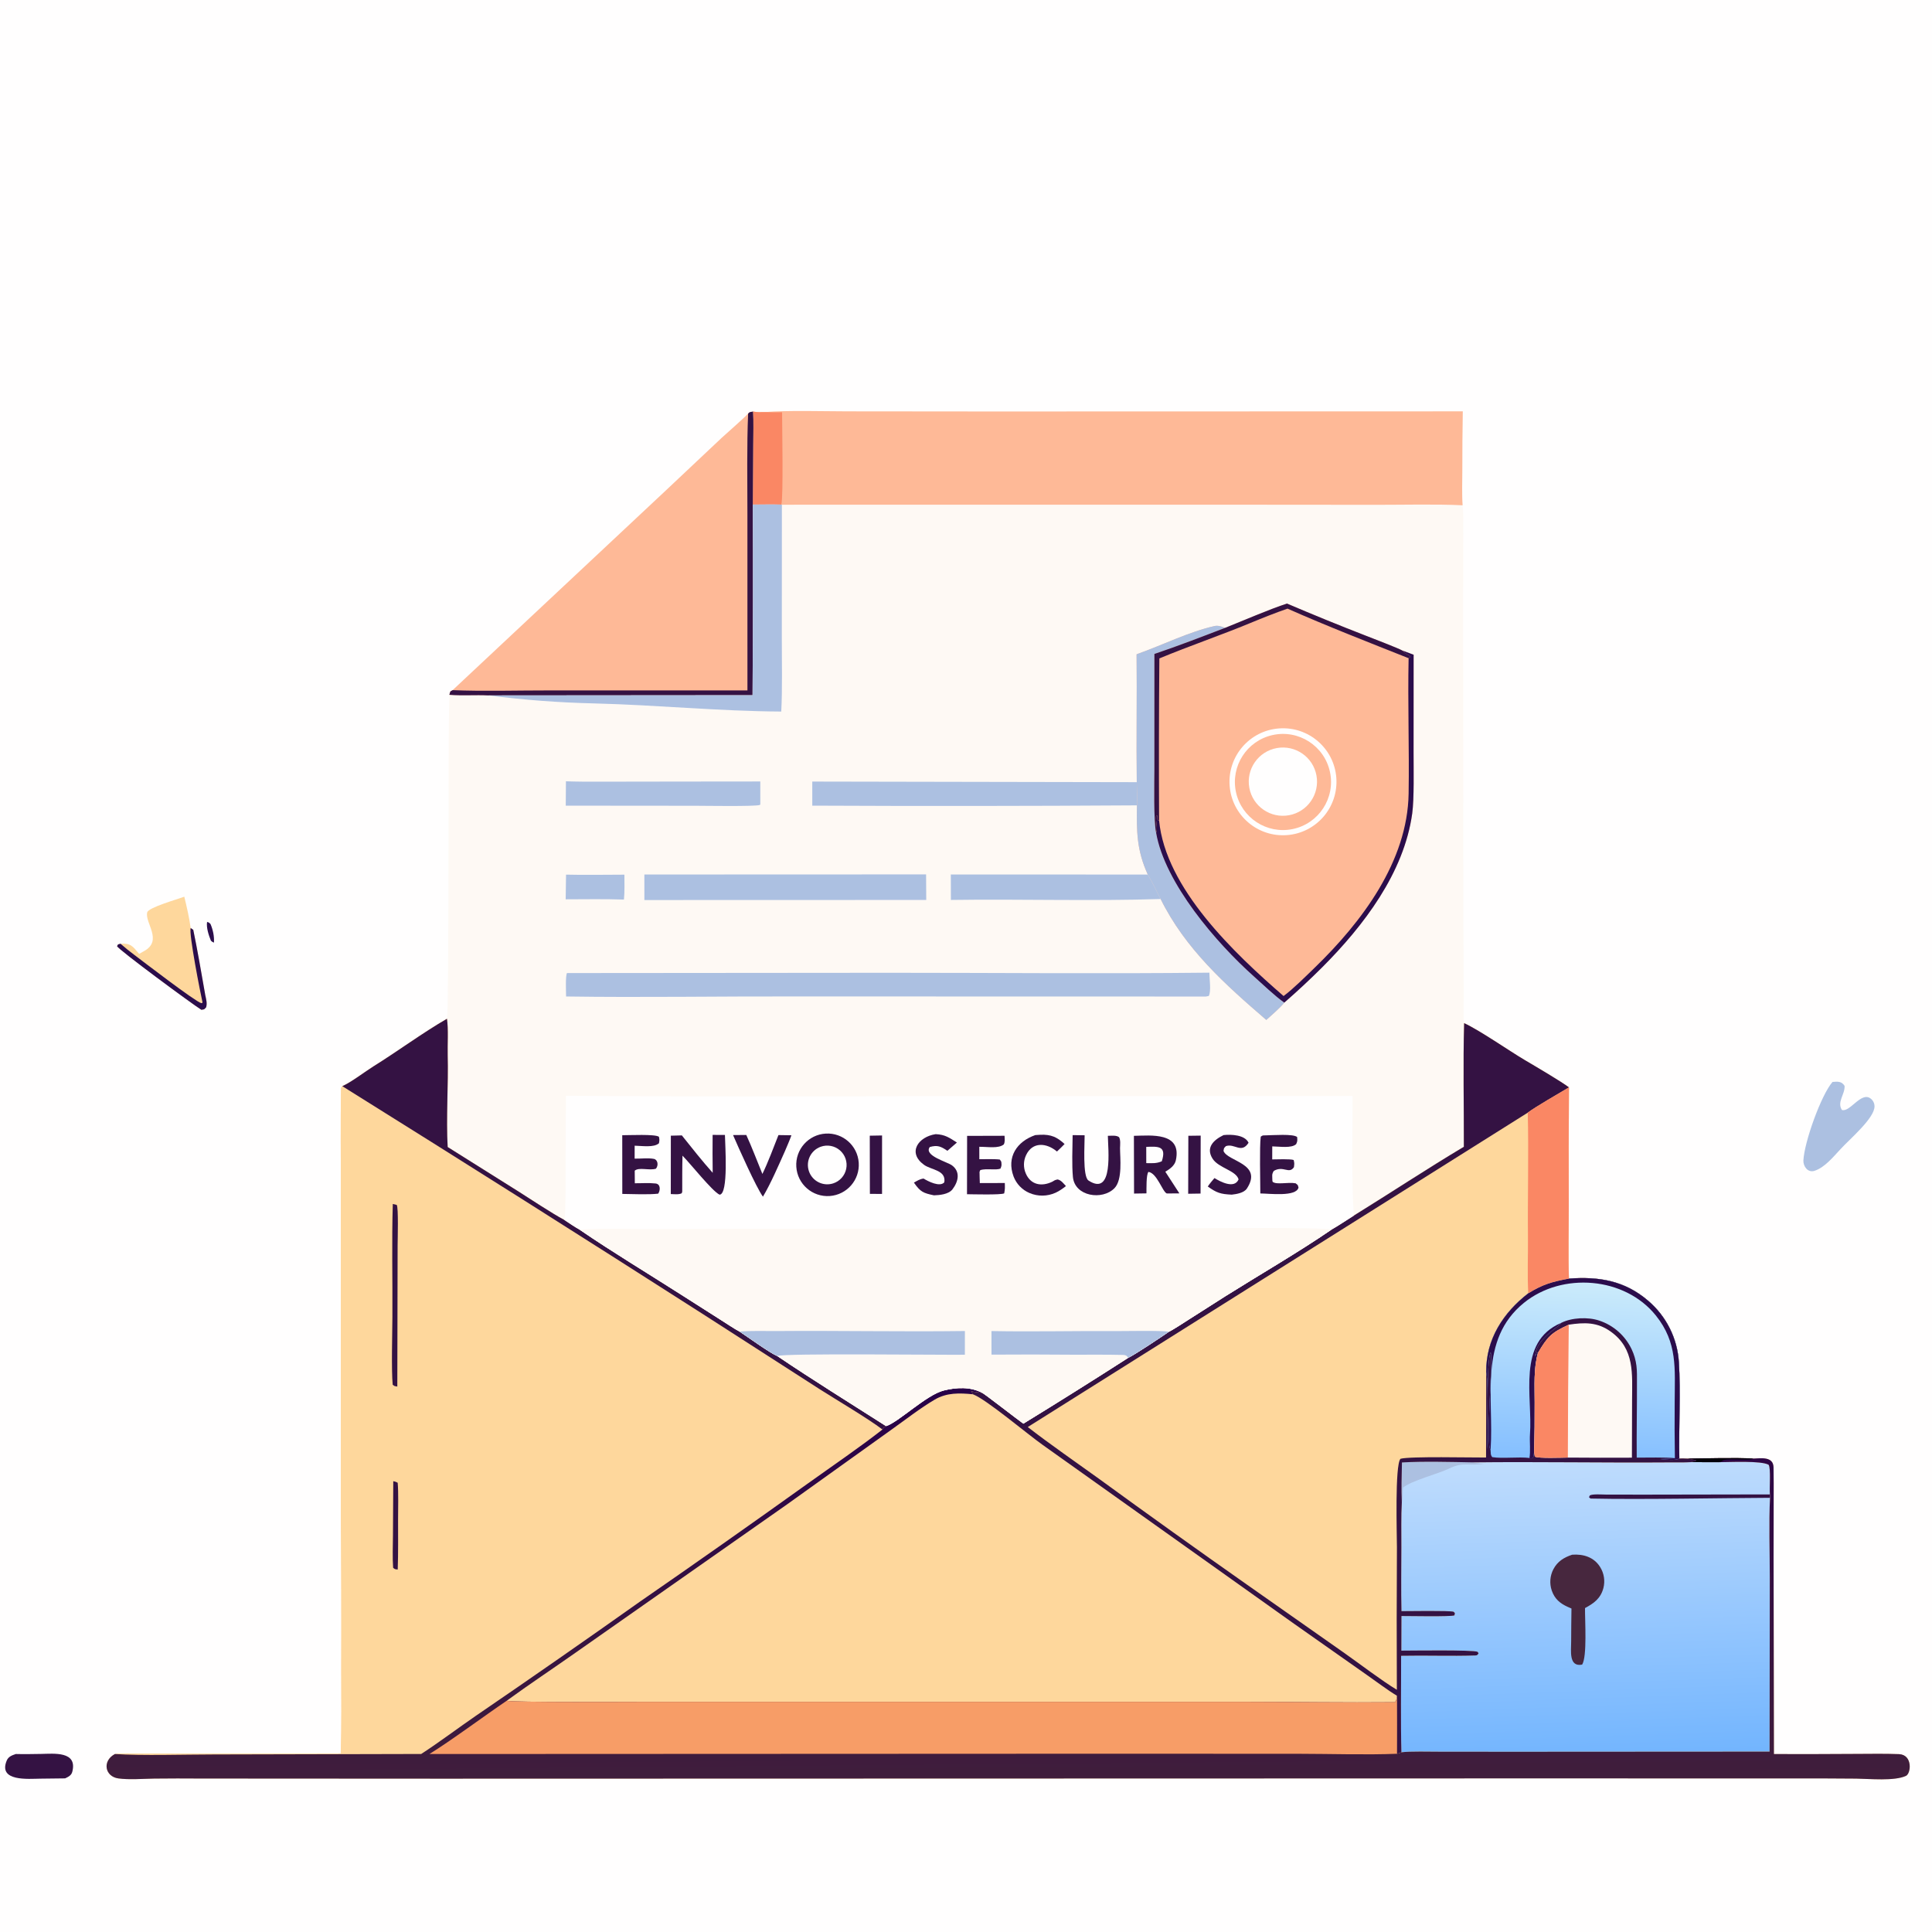 <?xml version="1.0" encoding="utf-8" ?><svg xmlns="http://www.w3.org/2000/svg" xmlns:xlink="http://www.w3.org/1999/xlink" width="1024" height="1024" viewBox="0 0 1024 1024"><path fill="#FFFEFE" d="M0 0L1024 0L1024 1024L0 1024L0 0Z"/><path fill="#FEF9F4" d="M405.326 218.418C417.528 217.428 436.269 218.007 449.079 218.026L525.067 218.096L775.302 218.026C775.124 228.5 775.041 238.976 775.054 249.451C775.041 254.71 774.802 262.658 775.211 267.81C775.856 272.63 775.526 285.503 775.52 291.004L775.484 336.098L775.655 494.554L775.793 527.904C775.801 530.539 775.47 540.307 776.027 542.289C784.658 546.305 799.578 556.785 808.309 561.942C813.496 565.005 827.357 573.128 831.577 576.337C831.43 597.145 831.4 617.954 831.485 638.762C831.497 651.065 831.143 665.517 831.57 677.673C847.37 676.523 861.041 678.694 873.47 689.344C883.181 697.563 889.1 709.402 889.85 722.103C890.84 737.196 889.738 757.341 890.085 773.018C891.205 773.018 893.256 772.962 894.284 773.075C904.192 773 919.795 772.493 929.327 773.068C933.404 772.913 939.881 771.853 940.011 777.721C940.135 783.28 940.089 788.835 940.081 794.397L940.036 825.407L940.221 929.692C954.89 929.737 969.559 929.708 984.228 929.605C991.683 929.57 999.046 929.438 1006.48 929.724C1013.82 930.007 1012.95 939.976 1010.18 941.263C1004.05 944.114 990.903 942.79 983.8 942.704C972.9 942.604 961.999 942.572 951.099 942.607L818.051 942.575L233.321 942.725L106.163 942.653C98.037 942.584 89.912 942.595 81.787 942.685C75.937 942.771 68.445 943.39 62.736 942.6C55.609 941.613 54.004 933.358 60.922 929.659C63.505 929.239 70.916 929.386 73.867 929.395L97.061 929.467L180.587 929.46C181.161 914.979 180.866 898.991 180.886 884.414C180.983 856.53 180.904 828.645 180.65 800.761L180.679 633.286C180.708 617.015 180.424 593.35 180.782 576.682C180.999 576.353 181.217 576.024 181.434 575.695C186.274 573.558 193.385 568.031 198.028 565.142C210.78 557.209 223.992 547.427 236.883 539.98C238.074 537.82 237.385 386.802 238.171 368.257C238.879 366.078 238.218 366.789 239.912 365.788L352.815 260.04L382.552 232.03C385.261 229.514 394.657 221.373 396.528 219.174C397.667 218.122 397.245 218.565 399.101 218.126C401.659 218.535 402.713 218.49 405.326 218.418Z"/><path fill="#FED79C" d="M236.883 539.98C237.715 545.121 237.128 553.842 237.278 559.33C237.699 574.714 236.383 592.842 237.275 607.954L274.701 631.459C281.493 635.755 292.218 642.913 299.163 646.643C301.691 648.301 304.783 650.44 307.383 651.861C324.439 663.526 343.152 674.775 360.629 685.947L381.816 699.443C383.981 700.811 390 704.804 392.013 705.77C396.181 708.511 408.124 717.152 411.951 718.714C430.578 731.284 450.609 743.709 469.639 755.857C475.987 753.981 491.028 739.27 500.201 736.99C506.927 735.317 514.22 734.898 520.542 738.215C521.554 738.542 539.483 752.529 542.401 754.564C561.054 743.121 579.588 731.484 597.999 719.656C601.65 717.917 616.062 708.282 619.561 705.829C621.641 704.899 627.829 700.819 629.975 699.451L649.576 686.963C667.369 675.785 688.365 663.634 705.629 651.779C709.219 649.767 713.955 646.571 717.538 644.313C737.109 632.205 756.087 619.643 775.875 607.825C775.95 586.42 775.403 563.528 776.027 542.289C784.658 546.305 799.578 556.785 808.309 561.942C813.496 565.005 827.357 573.128 831.577 576.337C831.43 597.145 831.4 617.954 831.485 638.762C831.497 651.065 831.143 665.517 831.57 677.673C847.37 676.523 861.041 678.694 873.47 689.344C883.181 697.563 889.1 709.402 889.85 722.103C890.84 737.196 889.738 757.341 890.085 773.018C891.205 773.018 893.256 772.962 894.284 773.075C904.192 773 919.795 772.493 929.327 773.068C933.404 772.913 939.881 771.853 940.011 777.721C940.135 783.28 940.089 788.835 940.081 794.397L940.036 825.407L940.221 929.692C954.89 929.737 969.559 929.708 984.228 929.605C991.683 929.57 999.046 929.438 1006.48 929.724C1013.82 930.007 1012.95 939.976 1010.18 941.263C1004.05 944.114 990.903 942.79 983.8 942.704C972.9 942.604 961.999 942.572 951.099 942.607L818.051 942.575L233.321 942.725L106.163 942.653C98.037 942.584 89.912 942.595 81.787 942.685C75.937 942.771 68.445 943.39 62.736 942.6C55.609 941.613 54.004 933.358 60.922 929.659C63.505 929.239 70.916 929.386 73.867 929.395L97.061 929.467L180.587 929.46C181.161 914.979 180.866 898.991 180.886 884.414C180.983 856.53 180.904 828.645 180.65 800.761L180.679 633.286C180.708 617.015 180.424 593.35 180.782 576.682C180.999 576.353 181.217 576.024 181.434 575.695C186.274 573.558 193.385 568.031 198.028 565.142C210.78 557.209 223.992 547.427 236.883 539.98Z"/><path fill="#FED79C" d="M776.027 542.289C784.658 546.305 799.578 556.785 808.309 561.942C813.496 565.005 827.357 573.128 831.577 576.337C831.43 597.145 831.4 617.954 831.485 638.762C831.497 651.065 831.143 665.517 831.57 677.673C847.37 676.523 861.041 678.694 873.47 689.344C883.181 697.563 889.1 709.402 889.85 722.103C890.84 737.196 889.738 757.341 890.085 773.018C891.205 773.018 893.256 772.962 894.284 773.075C895.879 773.295 897.467 773.557 899.047 773.861L898.777 774.36L896.309 774.966L911.344 774.993C916.952 774.962 933.528 774.113 937.417 776.366C938.672 778.309 937.755 788.51 938.092 792.07L938.152 793.871C937.491 806.515 938.03 823.15 938.026 836.134L937.923 928.398L801.868 928.478L763.017 928.446C758.221 928.442 746.902 928.159 742.779 928.756C741.702 929.18 741.524 929.308 740.404 929.536C740.479 919.277 740.473 909.018 740.388 898.76C735.279 895.694 729.528 891.269 724.534 887.806L686.124 860.798L552.548 765.758C544.621 760.157 522.572 741.531 515.658 738.997L515.685 738.855C515.336 738.441 515.059 738.077 514.731 737.648L514.867 737.416C516.64 737.842 518.716 738.042 520.542 738.215C521.554 738.542 539.483 752.529 542.401 754.564C561.054 743.121 579.588 731.484 597.999 719.656C601.65 717.917 616.062 708.282 619.561 705.829C621.641 704.899 627.829 700.819 629.975 699.451L649.576 686.963C667.369 675.785 688.365 663.634 705.629 651.779C709.219 649.767 713.955 646.571 717.538 644.313C737.109 632.205 756.087 619.643 775.875 607.825C775.95 586.42 775.403 563.528 776.027 542.289Z"/><defs><linearGradient id="gradient_0" gradientUnits="userSpaceOnUse" x1="842.711" y1="930.213" x2="837.322" y2="773.767"><stop offset="0" stop-color="#73B5FE"/><stop offset="1" stop-color="#BFDCFD"/></linearGradient></defs><path fill="url(#gradient_0)" d="M743.062 775.142C753.592 774.466 769.876 774.874 780.704 775.086C815.213 774.694 849.786 775.36 884.3 775.104C888.184 775.075 892.477 775.201 896.309 774.966L911.344 774.993C916.952 774.962 933.528 774.113 937.417 776.366C938.672 778.309 937.755 788.51 938.092 792.07L938.152 793.871C937.491 806.515 938.03 823.15 938.026 836.134L937.923 928.398L801.868 928.478L763.017 928.446C758.221 928.442 746.902 928.159 742.779 928.756C742.334 912.281 742.664 894.208 742.62 877.601C755.661 877.331 768.932 877.855 781.978 877.431C783.078 877.395 783.199 877.021 783.67 876.248L783.109 875.485C780.7 874.389 748.044 874.869 742.749 874.874L742.808 856.53C746.725 856.53 768.659 856.955 770.879 856.198L771.129 854.981L770.416 854.253C768.104 853.579 746.789 853.929 742.815 853.937C742.554 842.826 742.735 831.149 742.763 819.998C742.781 812.72 742.576 803.405 742.993 796.293C742.693 789.525 742.918 781.918 743.062 775.142Z"/><path fill="#ACC0E1" d="M743.062 775.142C753.592 774.466 769.876 774.874 780.704 775.086C782.911 775.636 784.34 775.704 786.621 775.784C778.851 777.18 775.625 774.609 768.006 778.382C762.591 781.064 748.229 784.695 743.613 788.475C743.281 791.276 743.717 793.981 742.993 796.293C742.693 789.525 742.918 781.918 743.062 775.142Z"/><path fill="#341243" d="M938.092 792.07L938.152 793.871C911.899 793.971 870.742 794.856 843.035 794.264C842.762 794.043 842.489 793.823 842.216 793.602L842.618 792.622C844.021 791.749 849.144 792.151 851.105 792.157L870.781 792.189L938.092 792.07Z"/><path fill="#47273E" d="M833.264 824.031C839.126 823.58 844.783 825.276 848.055 830.487C850.195 833.843 850.833 837.941 849.814 841.789C848.303 847.331 844.727 849.802 840.09 852.314C840.022 858.871 841.281 878.043 838.568 882.28C831.328 883.694 832.779 874.777 832.751 869.995C832.716 864.202 832.868 858.347 832.908 852.547C832.257 852.275 831.61 851.993 830.967 851.701C826.838 849.842 823.987 847.449 822.452 842.991C821.193 839.268 821.511 835.193 823.333 831.711C825.562 827.503 828.932 825.496 833.264 824.031Z"/><path fill="#341243" d="M776.027 542.289C784.658 546.305 799.578 556.785 808.309 561.942C813.496 565.005 827.357 573.128 831.577 576.337C826.587 579.342 813.847 586.607 809.74 589.738L544.738 756.361C556.58 765.547 570.008 774.781 582.223 783.597C608.323 802.61 634.588 821.396 661.015 839.953L712.567 876.154C720.374 881.656 732.534 890.935 740.364 895.624C740.234 870.45 740.247 845.275 740.402 820.1C740.397 813.634 739.25 776.411 742.288 773.183C747.234 771.802 780.214 772.581 787.64 772.515L787.733 727.219C787.493 709.894 796.765 695.745 810.023 685.472C817.68 680.724 822.641 679.337 831.57 677.673C847.37 676.523 861.041 678.694 873.47 689.344C883.181 697.563 889.1 709.402 889.85 722.103C890.84 737.196 889.738 757.341 890.085 773.018C891.205 773.018 893.256 772.962 894.284 773.075C895.879 773.295 897.467 773.557 899.047 773.861L898.777 774.36L896.309 774.966C892.477 775.201 888.184 775.075 884.3 775.104C849.786 775.36 815.213 774.694 780.704 775.086C769.876 774.874 753.592 774.466 743.062 775.142C742.918 781.918 742.693 789.525 742.993 796.293C742.576 803.405 742.781 812.72 742.763 819.998C742.735 831.149 742.554 842.826 742.815 853.937C746.789 853.929 768.104 853.579 770.416 854.253L771.129 854.981L770.879 856.198C768.659 856.955 746.725 856.53 742.808 856.53L742.749 874.874C748.044 874.869 780.7 874.389 783.109 875.485L783.67 876.248C783.199 877.021 783.078 877.395 781.978 877.431C768.932 877.855 755.661 877.331 742.62 877.601C742.664 894.208 742.334 912.281 742.779 928.756C741.702 929.18 741.524 929.308 740.404 929.536C740.479 919.277 740.473 909.018 740.388 898.76C735.279 895.694 729.528 891.269 724.534 887.806L686.124 860.798L552.548 765.758C544.621 760.157 522.572 741.531 515.658 738.997L515.685 738.855C515.336 738.441 515.059 738.077 514.731 737.648L514.867 737.416C516.64 737.842 518.716 738.042 520.542 738.215C521.554 738.542 539.483 752.529 542.401 754.564C561.054 743.121 579.588 731.484 597.999 719.656C601.65 717.917 616.062 708.282 619.561 705.829C621.641 704.899 627.829 700.819 629.975 699.451L649.576 686.963C667.369 675.785 688.365 663.634 705.629 651.779C709.219 649.767 713.955 646.571 717.538 644.313C737.109 632.205 756.087 619.643 775.875 607.825C775.95 586.42 775.403 563.528 776.027 542.289Z"/><defs><linearGradient id="gradient_1" gradientUnits="userSpaceOnUse" x1="841.58" y1="680.482" x2="837.685" y2="773.415"><stop offset="0" stop-color="#CBEBFB"/><stop offset="1" stop-color="#85BFFF"/></linearGradient></defs><path fill="url(#gradient_1)" d="M831.57 677.673C847.37 676.523 861.041 678.694 873.47 689.344C883.181 697.563 889.1 709.402 889.85 722.103C890.84 737.196 889.738 757.341 890.085 773.018C888.307 774.297 882.309 773.623 879.897 773.319C882.511 773.228 885.122 773.07 887.727 772.846C882.553 772.332 873.009 772.576 867.499 772.571C867.368 759.338 867.675 746.098 867.619 732.865C867.606 729.885 867.725 726.846 867.344 723.884C866.972 720.879 866.128 717.952 864.843 715.211C861.444 707.987 855.234 702.472 847.659 699.951C841.705 697.94 833.012 698.307 827.382 701.188C826.339 703.417 813.346 710.144 813.779 718.91L814.364 717.125C815.038 716.921 814.777 716.859 815.161 717.02C812.773 725.449 813.438 734.355 813.412 743.212C813.462 752.031 813.359 760.851 813.103 769.667C812.955 770.918 812.884 771.569 812.583 772.784C811.366 772.955 811.631 773.107 810.627 772.748C804.754 772.05 796.406 773.196 790.905 772.308C789.911 770.991 790.199 770.265 790.023 768.304C787.286 766.21 791.394 721.314 790.12 716.731C787.698 720.347 788.534 760.495 788.391 768.024C787.371 758.088 789.304 735.386 787.733 727.219C787.493 709.894 796.765 695.745 810.023 685.472C817.68 680.724 822.641 679.337 831.57 677.673Z"/><path fill="#2B0D4C" d="M831.57 677.673C847.37 676.523 861.041 678.694 873.47 689.344C883.181 697.563 889.1 709.402 889.85 722.103C890.84 737.196 889.738 757.341 890.085 773.018C888.307 774.297 882.309 773.623 879.897 773.319C882.511 773.228 885.122 773.07 887.727 772.846C887.562 762.782 887.526 752.716 887.619 742.651C887.682 725.398 889.199 711.677 877.659 697.27C861.138 676.648 827.926 674.126 807.704 690.543C783.583 710.126 791.839 741.011 790.069 767.889C790.053 768.027 790.038 768.165 790.023 768.304C787.286 766.21 791.394 721.314 790.12 716.731C787.698 720.347 788.534 760.495 788.391 768.024C787.371 758.088 789.304 735.386 787.733 727.219C787.493 709.894 796.765 695.745 810.023 685.472C817.68 680.724 822.641 679.337 831.57 677.673Z"/><path fill="#2B0D4C" d="M810.627 772.748C811.298 769.69 810.659 763.736 810.91 760.417C812.443 740.195 803.724 711.305 827.382 701.188C826.339 703.417 813.346 710.144 813.779 718.91L814.364 717.125C815.038 716.921 814.777 716.859 815.161 717.02C812.773 725.449 813.438 734.355 813.412 743.212C813.462 752.031 813.359 760.851 813.103 769.667C812.955 770.918 812.884 771.569 812.583 772.784C811.366 772.955 811.631 773.107 810.627 772.748Z"/><path fill="#FEF9F4" d="M831.477 702.101C839.77 700.877 846.547 700.622 853.79 705.82C866.508 714.946 865.066 728.32 865.034 741.902L864.947 772.599C853.63 772.66 842.312 772.642 830.994 772.546C828.177 772.583 815.047 773.091 813.478 772.021L813.103 769.667C813.359 760.851 813.462 752.031 813.412 743.212C813.438 734.355 812.773 725.449 815.161 717.02C820.271 708.422 822.148 706.403 831.477 702.101Z"/><path fill="#FA8764" d="M815.161 717.02C820.271 708.422 822.148 706.403 831.477 702.101C831.185 725.581 831.024 749.063 830.994 772.546C828.177 772.583 815.047 773.091 813.478 772.021L813.103 769.667C813.359 760.851 813.462 752.031 813.412 743.212C813.438 734.355 812.773 725.449 815.161 717.02Z"/><path fill="#FA8764" d="M831.577 576.337C831.43 597.145 831.4 617.954 831.485 638.762C831.497 651.065 831.143 665.517 831.57 677.673C822.641 679.337 817.68 680.724 810.023 685.472C809.452 675.635 809.946 665.557 809.85 655.68C809.637 633.851 810.293 611.527 809.74 589.738C813.847 586.607 826.587 579.342 831.577 576.337Z"/><path fill="#FED79C" d="M236.883 539.98C237.715 545.121 237.128 553.842 237.278 559.33C237.699 574.714 236.383 592.842 237.275 607.954L274.701 631.459C281.493 635.755 292.218 642.913 299.163 646.643C301.691 648.301 304.783 650.44 307.383 651.861C324.439 663.526 343.152 674.775 360.629 685.947L381.816 699.443C383.981 700.811 390 704.804 392.013 705.77C396.181 708.511 408.124 717.152 411.951 718.714C430.578 731.284 450.609 743.709 469.639 755.857C468.444 756.742 468.414 756.515 467.728 757.668C455.601 767.18 440.385 777.531 427.631 786.672C398.256 807.704 368.708 828.492 338.99 849.034C310.255 869.404 281.342 889.522 252.255 909.386C242.883 915.827 232.612 923.569 223.244 929.646L113.208 929.909C98.682 929.902 74.909 930.636 60.922 929.659C63.505 929.239 70.916 929.386 73.867 929.395L97.061 929.467L180.587 929.46C181.161 914.979 180.866 898.991 180.886 884.414C180.983 856.53 180.904 828.645 180.65 800.761L180.679 633.286C180.708 617.015 180.424 593.35 180.782 576.682C180.999 576.353 181.217 576.024 181.434 575.695C186.274 573.558 193.385 568.031 198.028 565.142C210.78 557.209 223.992 547.427 236.883 539.98Z"/><path fill="#341243" d="M236.883 539.98C237.715 545.121 237.128 553.842 237.278 559.33C237.699 574.714 236.383 592.842 237.275 607.954L274.701 631.459C281.493 635.755 292.218 642.913 299.163 646.643C301.691 648.301 304.783 650.44 307.383 651.861C324.439 663.526 343.152 674.775 360.629 685.947L381.816 699.443C383.981 700.811 390 704.804 392.013 705.77C396.181 708.511 408.124 717.152 411.951 718.714C430.578 731.284 450.609 743.709 469.639 755.857C468.444 756.742 468.414 756.515 467.728 757.668C459.744 751.623 443.606 742.145 434.473 736.319L373.864 697.332C309.951 656.423 245.807 615.877 181.434 575.695C186.274 573.558 193.385 568.031 198.028 565.142C210.78 557.209 223.992 547.427 236.883 539.98Z"/><path fill="#341243" d="M208.193 638.131L210.265 638.615C211.263 639.971 210.762 656.829 210.747 659.981L210.581 734.905C208.902 734.584 209.449 734.883 208.143 733.951C207.391 726.346 207.928 706.639 207.982 697.95C208.102 678.482 207.596 657.459 208.193 638.131Z"/><path fill="#341243" d="M208.438 785.058C209.635 785.301 209.675 785.347 210.785 785.883C211.235 791.182 211.003 799.66 210.987 805.21C210.961 813.891 211.122 823.253 210.796 831.875C209.436 831.697 209.342 831.836 208.363 830.943C207.977 825.79 208.236 818.9 208.278 813.54L208.438 785.058Z"/><defs><linearGradient id="gradient_2" gradientUnits="userSpaceOnUse" x1="534.328" y1="945.41" x2="532.6" y2="736.28"><stop offset="0" stop-color="#401E3C"/><stop offset="1" stop-color="#280048"/></linearGradient></defs><path fill="url(#gradient_2)" d="M469.639 755.857C475.987 753.981 491.028 739.27 500.201 736.99C506.927 735.317 514.22 734.898 520.542 738.215C518.716 738.042 516.64 737.842 514.867 737.416L514.731 737.648C515.059 738.077 515.336 738.441 515.685 738.855L515.658 738.997C508.591 738.286 501.836 738.063 495.447 741.806C487.722 746.332 479.75 752.606 472.349 757.847L417.08 797.41L304.846 876.103C292.812 884.569 280.445 892.761 268.592 901.414C270.573 902.394 336.521 901.986 344.562 901.985L495.707 901.98L658.312 901.989C685.048 902.019 712.753 902.461 739.381 902.205C740.294 901.031 740.141 900.395 740.388 898.76C740.473 909.018 740.479 919.277 740.404 929.536C741.524 929.308 741.702 929.18 742.779 928.756C746.902 928.159 758.221 928.442 763.017 928.446L801.868 928.478L937.923 928.398L938.026 836.134C938.03 823.15 937.491 806.515 938.152 793.871L938.092 792.07C937.755 788.51 938.672 778.309 937.417 776.366C933.528 774.113 916.952 774.962 911.344 774.993L896.309 774.966L898.777 774.36L899.047 773.861C897.467 773.557 895.879 773.295 894.284 773.075C904.192 773 919.795 772.493 929.327 773.068C933.404 772.913 939.881 771.853 940.011 777.721C940.135 783.28 940.089 788.835 940.081 794.397L940.036 825.407L940.221 929.692C954.89 929.737 969.559 929.708 984.228 929.605C991.683 929.57 999.046 929.438 1006.48 929.724C1013.82 930.007 1012.95 939.976 1010.18 941.263C1004.05 944.114 990.903 942.79 983.8 942.704C972.9 942.604 961.999 942.572 951.099 942.607L818.051 942.575L233.321 942.725L106.163 942.653C98.037 942.584 89.912 942.595 81.787 942.685C75.937 942.771 68.445 943.39 62.736 942.6C55.609 941.613 54.004 933.358 60.922 929.659C74.909 930.636 98.682 929.902 113.208 929.909L223.244 929.646C232.612 923.569 242.883 915.827 252.255 909.386C281.342 889.522 310.255 869.404 338.99 849.034C368.708 828.492 398.256 807.704 427.631 786.672C440.385 777.531 455.601 767.18 467.728 757.668C468.414 756.515 468.444 756.742 469.639 755.857Z"/><path fill="#F79D67" d="M740.388 898.76C740.473 909.018 740.479 919.277 740.404 929.536C724.61 930.194 704.6 929.561 688.423 929.548L585.555 929.512L227.604 929.669C239.572 922.24 256.209 909.801 268.592 901.414C270.573 902.394 336.521 901.986 344.562 901.985L495.707 901.98L658.312 901.989C685.048 902.019 712.753 902.461 739.381 902.205C740.294 901.031 740.141 900.395 740.388 898.76Z"/><path fill="#04000A" d="M894.284 773.075C904.192 773 919.795 772.493 929.327 773.068C926.953 774.506 913.666 772.335 912.714 774.498L911.344 774.993L896.309 774.966L898.777 774.36L899.047 773.861C897.467 773.557 895.879 773.295 894.284 773.075Z"/><path fill="#FFFEFE" d="M299.929 580.798C362.395 581.19 424.862 581.242 487.329 580.953L716.877 580.88C716.937 600.417 716.283 625.255 717.538 644.313C713.955 646.571 709.219 649.767 705.629 651.779C688.365 663.634 667.369 675.785 649.576 686.963L629.975 699.451C627.829 700.819 621.641 704.899 619.561 705.829C616.062 708.282 601.65 717.917 597.999 719.656C579.588 731.484 561.054 743.121 542.401 754.564C539.483 752.529 521.554 738.542 520.542 738.215C514.22 734.898 506.927 735.317 500.201 736.99C491.028 739.27 475.987 753.981 469.639 755.857C450.609 743.709 430.578 731.284 411.951 718.714C408.124 717.152 396.181 708.511 392.013 705.77C390 704.804 383.981 700.811 381.816 699.443L360.629 685.947C343.152 674.775 324.439 663.526 307.383 651.861C304.783 650.44 301.691 648.301 299.163 646.643C299.935 640.791 299.71 629.246 299.738 622.979L299.929 580.798Z"/><path fill="#FEF9F4" d="M307.383 651.861C312.2 650.922 335.723 651.425 341.726 651.421L416.5 651.28L629.05 651.007C636.175 651.007 702.005 650.311 705.629 651.779C688.365 663.634 667.369 675.785 649.576 686.963L629.975 699.451C627.829 700.819 621.641 704.899 619.561 705.829C616.062 708.282 601.65 717.917 597.999 719.656C579.588 731.484 561.054 743.121 542.401 754.564C539.483 752.529 521.554 738.542 520.542 738.215C514.22 734.898 506.927 735.317 500.201 736.99C491.028 739.27 475.987 753.981 469.639 755.857C450.609 743.709 430.578 731.284 411.951 718.714C408.124 717.152 396.181 708.511 392.013 705.77C390 704.804 383.981 700.811 381.816 699.443L360.629 685.947C343.152 674.775 324.439 663.526 307.383 651.861Z"/><path fill="#ACC0E1" d="M392.013 705.77C398.386 705.219 404.857 705.531 411.252 705.478C444.598 705.198 478.083 705.906 511.415 705.464L511.402 718.039C499.215 718.209 415.477 717.161 411.951 718.714C408.124 717.152 396.181 708.511 392.013 705.77Z"/><path fill="#ACC0E1" d="M525.502 705.485C547.331 705.911 569.46 705.354 591.301 705.505C596.364 705.54 615.305 705.089 619.561 705.829C616.062 708.282 601.65 717.917 597.999 719.656C597.112 718.435 596.635 718.174 595.063 718.137C586.391 717.93 577.692 718.036 569.014 718.026C554.514 717.89 540.013 717.877 525.513 717.985L525.502 705.485Z"/><path fill="#341243" d="M437.656 600.826C446.752 600.305 454.565 607.221 455.149 616.314C455.734 625.406 448.872 633.266 439.785 633.914C430.607 634.569 422.651 627.624 422.061 618.442C421.47 609.26 428.47 601.353 437.656 600.826Z"/><path fill="#FFFEFE" d="M434.98 607.803C438.469 606.546 442.366 607.269 445.17 609.696C447.975 612.123 449.252 615.875 448.509 619.509C447.766 623.143 445.119 626.092 441.587 627.224C436.26 628.93 430.548 626.054 428.746 620.758C426.945 615.462 429.718 609.7 434.98 607.803Z"/><path fill="#341243" d="M600.995 602.013C609.93 601.859 626.489 599.879 623.229 614.961C622.611 617.822 620.027 619.617 617.644 621.031L625.095 632.516L618.421 632.568C616.1 631.626 613.247 621.735 608.689 621.127C607.447 622.675 607.693 630.095 607.648 632.511L601.07 632.611L600.995 602.013Z"/><path fill="#FFFEFE" d="M607.531 607.87C613.879 607.603 618.438 607.301 615.778 615.501C612.919 616.768 610.633 616.498 607.544 616.483L607.531 607.87Z"/><path fill="#341243" d="M377.704 601.52L384.23 601.539C384.291 606.455 386.232 633.166 381.362 633.195C377.498 631.362 366.003 616.833 361.738 612.521C361.549 618.731 361.626 625.369 361.597 631.613L361.324 632.459C359.777 633.248 357.367 632.928 355.533 632.871L355.562 601.935L361.392 601.784C366.625 608.33 372.187 615.39 377.743 621.606C377.65 614.911 377.637 608.215 377.704 601.52Z"/><path fill="#341243" d="M568.515 601.636L574.879 601.72C574.949 606.158 573.688 623.571 576.921 625.695C590.333 634.505 587.251 608.684 587.188 601.998C589.258 602.009 591.666 601.601 593.139 602.734C593.996 604.33 593.687 606.614 593.641 608.512C593.64 613.572 595.091 625.277 590.68 629.774C584.277 636.302 569.661 634.19 568.665 623.82C568.066 617.57 568.427 608.65 568.515 601.636Z"/><path fill="#341243" d="M512.586 602.04L532.425 601.984C532.489 603.647 532.756 605.122 532.037 606.562C529.197 608.885 523.536 607.795 519.05 607.822L519.063 614.413C521.449 614.401 527.982 614.236 529.975 614.607L530.705 615.752C530.873 617.582 530.994 617.631 530.275 619.385C528.025 620.332 522.766 619.202 519.582 620.153L519.172 621.098C519.173 623.027 519.275 625.116 519.331 627.058L532.571 627.017C532.64 629.493 532.701 630.117 532.255 632.506C530.477 633.415 515.34 632.98 512.533 632.96L512.586 602.04Z"/><path fill="#341243" d="M329.803 601.687C333.471 601.711 347.256 601.013 349.256 602.515C349.579 604.274 349.554 604.179 349.261 605.955C346.579 608.344 340.455 607.331 336.382 607.243L336.369 614.099C339.531 614.17 343.661 613.654 346.587 614.233C348.559 614.623 349.196 617.552 347.653 619.435C344.138 620.544 338.663 618.48 336.414 620.488L336.467 627.149C340.181 627.179 343.721 626.869 347.449 627.265C350.304 627.569 349.978 631.12 348.848 632.665C343.926 633.241 335.117 632.885 329.832 632.803L329.803 601.687Z"/><path fill="#341243" d="M671.325 601.744C674.291 601.726 685.686 600.832 687.529 602.687C687.617 604.525 687.767 604.709 686.996 606.409C684.55 608.711 678.272 607.666 674.321 607.608L674.301 614.51C676.499 614.49 684.091 614.191 685.682 614.834C686.111 616.72 686.023 616.768 685.819 618.618C683.239 622.539 680.193 617.61 675.13 620.604C673.949 622.54 674.365 623.1 674.378 625.625L674.508 626.377C676.658 628.11 682.626 626.419 686.721 627.177C688.16 628.407 687.693 627.67 688.237 629.424C687.055 634.466 672.765 632.57 667.998 632.556C667.998 625.684 667.52 608.091 668.216 602.454C669.42 601.543 669.511 601.849 671.325 601.744Z"/><path fill="#341243" d="M495.934 601.121C500.957 601.362 503.098 602.975 507.185 605.561L502.14 609.945C498.775 607.686 496.957 606.759 492.804 607.941C489.432 612.527 502.07 615.789 504.605 617.687C509.182 621.115 507.892 626.369 504.848 630.346C502.794 633.032 498.068 633.446 495.025 633.55C489.353 632.371 487.807 631.725 484.397 626.805C486.219 625.804 487.462 624.916 489.519 624.662C491.987 626.174 498.166 629.341 500.508 626.64C501.508 620.094 493.617 620.185 489.725 617.361C480.826 610.904 486.675 602.519 495.934 601.121Z"/><path fill="#341243" d="M648.506 601.624C652.496 601.169 659.831 601.445 661.762 605.689C657.925 611.638 654.359 605.863 649.748 607.475C648.462 608.904 648.879 608.097 648.483 610.005C650.529 615.658 669.547 616.624 660.89 629.928C659.344 632.305 655.296 632.909 652.84 633.188C646.897 632.916 644.853 632.229 640.151 628.872C641.214 627.264 642.446 625.878 643.684 624.404C646.859 626.353 654.248 630.277 656.475 625.092C655.121 620.353 645.819 619.091 642.679 614.104C639.041 608.327 643.033 604.281 648.506 601.624Z"/><path fill="#341243" d="M548.727 601.618C549.637 601.542 550.548 601.485 551.46 601.447C557.074 601.228 560.241 602.667 564.25 606.356C563.04 607.671 561.512 609.076 560.213 610.331C554.748 605.701 547.209 604.973 543.817 612.3C542.392 615.36 542.35 618.885 543.702 621.979C546.314 628.047 552.057 629.037 557.665 626.365C559.031 625.555 559.032 625.458 560.555 625.134C562.445 625.524 563.596 627.18 564.969 628.647C563.398 629.897 561.298 631.363 559.48 632.168C555.092 634.157 550.07 634.211 545.64 632.317C541.763 630.662 538.723 627.504 537.216 623.566C533.377 613.302 538.968 604.997 548.727 601.618Z"/><path fill="#341243" d="M388.534 601.61L395.542 601.55C398.423 607.797 401.431 615.741 404.086 622.214C407.015 616.254 410.085 607.961 412.595 601.616L419.468 601.72C418.548 604.358 417.066 607.671 415.962 610.301C412.649 617.711 408.484 627.347 404.377 634.256C400.901 629.577 391.254 607.931 388.534 601.61Z"/><path fill="#341243" d="M629.848 601.988L636.388 601.901L636.323 632.61L629.764 632.716L629.848 601.988Z"/><path fill="#341243" d="M460.997 601.939L467.511 601.82L467.501 632.814L461.063 632.768L460.997 601.939Z"/><path fill="#FEB997" d="M405.326 218.418C417.528 217.428 436.269 218.007 449.079 218.026L525.067 218.096L775.302 218.026C775.124 228.5 775.041 238.976 775.054 249.451C775.041 254.71 774.802 262.658 775.211 267.81C761.425 267.124 743.926 267.574 729.823 267.557L644.59 267.488L414.417 267.511L414.113 267.443C409.259 267.279 403.894 267.41 399 267.428L399.207 235.855C399.242 230.469 399.486 223.291 399.101 218.126C401.659 218.535 402.713 218.49 405.326 218.418Z"/><path fill="#FA8764" d="M399.101 218.126C401.659 218.535 402.713 218.49 405.326 218.418C408.541 218.531 411.301 218.593 414.517 218.516C414.528 224.999 415.252 263.954 414.113 267.443C409.259 267.279 403.894 267.41 399 267.428L399.207 235.855C399.242 230.469 399.486 223.291 399.101 218.126Z"/><path fill="#FEB997" d="M396.528 219.174C397.667 218.122 397.245 218.565 399.101 218.126C399.486 223.291 399.242 230.469 399.207 235.855L399 267.428C399.148 301.107 399.103 334.787 398.864 368.466L258.742 368.578C252.033 368.231 245.206 368.816 238.171 368.257C238.879 366.078 238.218 366.789 239.912 365.788L352.815 260.04L382.552 232.03C385.261 229.514 394.657 221.373 396.528 219.174Z"/><path fill="#341243" d="M396.528 219.174C397.667 218.122 397.245 218.565 399.101 218.126C399.486 223.291 399.242 230.469 399.207 235.855L399 267.428C399.148 301.107 399.103 334.787 398.864 368.466L258.742 368.578C252.033 368.231 245.206 368.816 238.171 368.257C238.879 366.078 238.218 366.789 239.912 365.788C255.474 366.467 275.086 365.911 291.057 365.936L396.158 365.94L396.145 272.795C396.133 256.01 395.8 235.777 396.528 219.174Z"/><path fill="#ACC0E1" d="M399 267.428C403.894 267.41 409.259 267.279 414.113 267.443L414.417 267.511L414.377 338.133C414.359 350.201 414.72 365.279 414.08 377.135C380.88 376.957 348.184 373.649 315.09 372.831C295.215 372.339 278.371 371.038 258.742 368.578L398.864 368.466C399.103 334.787 399.148 301.107 399 267.428Z"/><path fill="#FEB997" d="M682.117 319.903C696.002 325.827 709.983 331.523 724.055 336.987C727.075 338.184 741.223 343.577 743.313 344.821L749.247 347.019L749.224 398.854C749.209 407.357 749.585 423.357 748.499 431.178C744.122 462.704 722.772 490.638 700.88 512.601C694.371 519.097 687.642 525.37 680.706 531.408C678.784 533.911 673.681 538.345 671.161 540.581C649.405 521.86 628.207 502.935 615.156 476.492C613.232 472.661 610.552 467.063 608.342 463.529C602.414 450.45 602.42 440.662 602.608 426.856C602.806 422.802 602.622 418.632 602.51 414.565C602.225 392.072 602.649 369.384 602.414 346.822C602.593 346.74 602.773 346.658 602.953 346.577C616.212 341.895 630.266 334.818 643.841 331.79C645.627 331.392 647.768 332.167 649.358 332.766C658.542 329.114 673.128 322.799 682.117 319.903Z"/><path fill="#ACC0E1" d="M602.414 346.822C602.593 346.74 602.773 346.658 602.953 346.577C616.212 341.895 630.266 334.818 643.841 331.79C645.627 331.392 647.768 332.167 649.358 332.766C636.611 337.654 624.778 342.249 611.861 346.611L611.849 407.751C611.841 415.514 611.377 434.715 612.766 441.361C617.414 468.129 644.642 499.719 664.638 517.565C669.281 521.709 675.672 527.86 680.706 531.408C678.784 533.911 673.681 538.345 671.161 540.581C649.405 521.86 628.207 502.935 615.156 476.492C613.232 472.661 610.552 467.063 608.342 463.529C602.414 450.45 602.42 440.662 602.608 426.856C602.806 422.802 602.622 418.632 602.51 414.565C602.225 392.072 602.649 369.384 602.414 346.822Z"/><path fill="#2B0D4C" d="M743.313 344.821L749.247 347.019L749.224 398.854C749.209 407.357 749.585 423.357 748.499 431.178C744.122 462.704 722.772 490.638 700.88 512.601C694.371 519.097 687.642 525.37 680.706 531.408C675.672 527.86 669.281 521.709 664.638 517.565C644.642 499.719 617.414 468.129 612.766 441.361C613.785 439.549 612.467 435.119 612.716 432.668L613.353 432.175L613.294 431.53L613.511 434.609L614.341 434.875C617.764 470.908 654.403 505.433 680.325 527.921C685.452 524.113 692.214 517.355 696.848 512.865C721.732 488.752 746.026 456.641 746.599 420.603C746.979 396.761 746.092 372.717 746.594 348.865L747.235 348.405L747.181 347.525C745.332 346.571 744.798 346.258 743.313 344.821Z"/><path fill="#341243" d="M682.117 319.903C696.002 325.827 709.983 331.523 724.055 336.987C727.075 338.184 741.223 343.577 743.313 344.821C744.798 346.258 745.332 346.571 747.181 347.525L747.235 348.405L746.594 348.865C725.544 340.501 703.031 331.741 682.405 322.586C675.853 324.874 669.257 327.496 662.839 330.155C646.881 336.767 630.413 342.356 614.479 348.986C614.239 377.615 614.193 406.245 614.341 434.875L613.511 434.609L613.294 431.53L613.353 432.175L612.716 432.668C612.467 435.119 613.785 439.549 612.766 441.361C611.377 434.715 611.841 415.514 611.849 407.751L611.861 346.611C624.778 342.249 636.611 337.654 649.358 332.766C658.542 329.114 673.128 322.799 682.117 319.903Z"/><path fill="#FFFEFE" d="M678.058 386.068C693.619 384.997 707.123 396.697 708.28 412.252C709.436 427.807 697.811 441.375 682.263 442.617C666.593 443.869 652.896 432.133 651.73 416.457C650.564 400.78 662.375 387.148 678.058 386.068Z"/><path fill="#FEB997" d="M674.433 389.61C688.255 386.518 701.944 395.293 704.907 409.143C707.869 422.993 698.966 436.6 685.089 439.432C671.395 442.226 658.006 433.466 655.083 419.799C652.16 406.132 660.794 392.662 674.433 389.61Z"/><path fill="#FFFEFE" d="M676.766 396.483C686.58 394.723 695.968 401.233 697.759 411.04C699.551 420.848 693.071 430.257 683.269 432.08C673.423 433.911 663.962 427.395 662.162 417.543C660.362 407.691 666.908 398.251 676.766 396.483Z"/><path fill="#ACC0E1" d="M300.499 515.743L472.421 515.6C528.297 515.598 585.226 516.155 641.002 515.533C641 518.749 642.045 525.511 640.664 527.896L639.125 528.185L421.655 528.134C381.39 528.036 340.148 528.748 300.038 528.157C300.017 525.615 299.644 517.42 300.499 515.743Z"/><path fill="#ACC0E1" d="M430.52 414.245L602.51 414.565C602.622 418.632 602.806 422.802 602.608 426.856C545.248 427.227 487.886 427.278 430.525 427.008L430.52 414.245Z"/><path fill="#ACC0E1" d="M341.53 463.505L490.844 463.449L490.929 476.996L341.534 477.04L341.53 463.505Z"/><path fill="#ACC0E1" d="M608.342 463.529C610.552 467.063 613.232 472.661 615.156 476.492C578.559 477.689 540.769 476.441 503.994 476.985L503.957 463.489L608.342 463.529Z"/><path fill="#ACC0E1" d="M299.959 414.101C305.698 414.305 311.414 414.324 317.154 414.306C345.758 414.22 374.371 414.252 402.972 414.196L402.978 426.366L402.696 426.657C400.135 427.519 373.11 427.082 368.752 427.075L299.863 427.015L299.959 414.101Z"/><path fill="#ACC0E1" d="M300.014 463.571C309.845 463.826 321.025 463.596 330.95 463.591C330.959 467.7 331.109 472.775 330.706 476.785C320.701 476.455 309.884 476.626 299.823 476.655L300.014 463.571Z"/><path fill="#FED79C" d="M73.736 505.578L75.738 504.448L76.383 504.095C86.527 498.451 76.604 489.066 78.041 483.55C78.705 481 93.657 476.749 97.683 475.276C98.897 480.256 100.411 486.878 101.061 491.865C101.519 492.189 101.976 492.512 102.434 492.836C104.327 501.728 107.082 517.509 108.555 526.029L108.777 527.337C109.247 529.586 109.922 531.806 109.241 533.919C107.858 535.278 108.661 534.854 106.735 535.216C101.787 532.155 62.894 503.433 62.039 501.503C62.773 500.205 62.237 500.694 63.874 500.2C69.381 499.811 70.424 501.642 73.736 505.578Z"/><path fill="#2B0D4C" d="M101.061 491.865C101.519 492.189 101.976 492.512 102.434 492.836C104.327 501.728 107.082 517.509 108.555 526.029L108.777 527.337C109.247 529.586 109.922 531.806 109.241 533.919C107.858 535.278 108.661 534.854 106.735 535.216C101.787 532.155 62.894 503.433 62.039 501.503C62.773 500.205 62.237 500.694 63.874 500.2C66.361 502.369 68.333 503.965 70.974 505.944C75.339 509.228 103.623 530.989 106.722 531.693L107.366 531.437C106.194 526.225 100.013 494.879 101.061 491.865Z"/><path fill="#ACC0E1" d="M971.277 573.444C974.113 573.232 976.046 573.024 977.66 575.52C977.96 579.965 973.463 584.142 976.279 588.315C980.555 589.628 986.467 578.362 991.491 582.259C992.737 583.216 993.487 584.684 993.532 586.255C993.717 592.611 980.272 603.794 975.436 609.148C971.607 613.233 967.088 618.87 961.654 620.573C958.05 621.702 955.693 617.991 955.835 615.082C956.311 605.31 965.256 580.328 971.277 573.444Z"/><path fill="#341243" d="M8.389 929.66C12.773 929.777 17.01 929.693 21.784 929.617C28.521 929.51 41.151 928.038 38.324 939.055C37.817 941.033 36.246 941.74 34.513 942.575C30.134 942.63 26.123 942.684 21.328 942.729C15.25 942.786 -1.154 944.423 3.57 933.133C4.452 931.026 6.299 930.378 8.389 929.66Z"/><path fill="#2B0D4C" d="M109.755 488.644C111.033 489.07 110.614 488.828 111.578 489.752C112.879 492.852 113.622 496.247 113.392 499.62C112.358 499.141 112.659 499.316 111.792 498.593C110.647 495.798 109.267 491.667 109.755 488.644Z"/></svg>